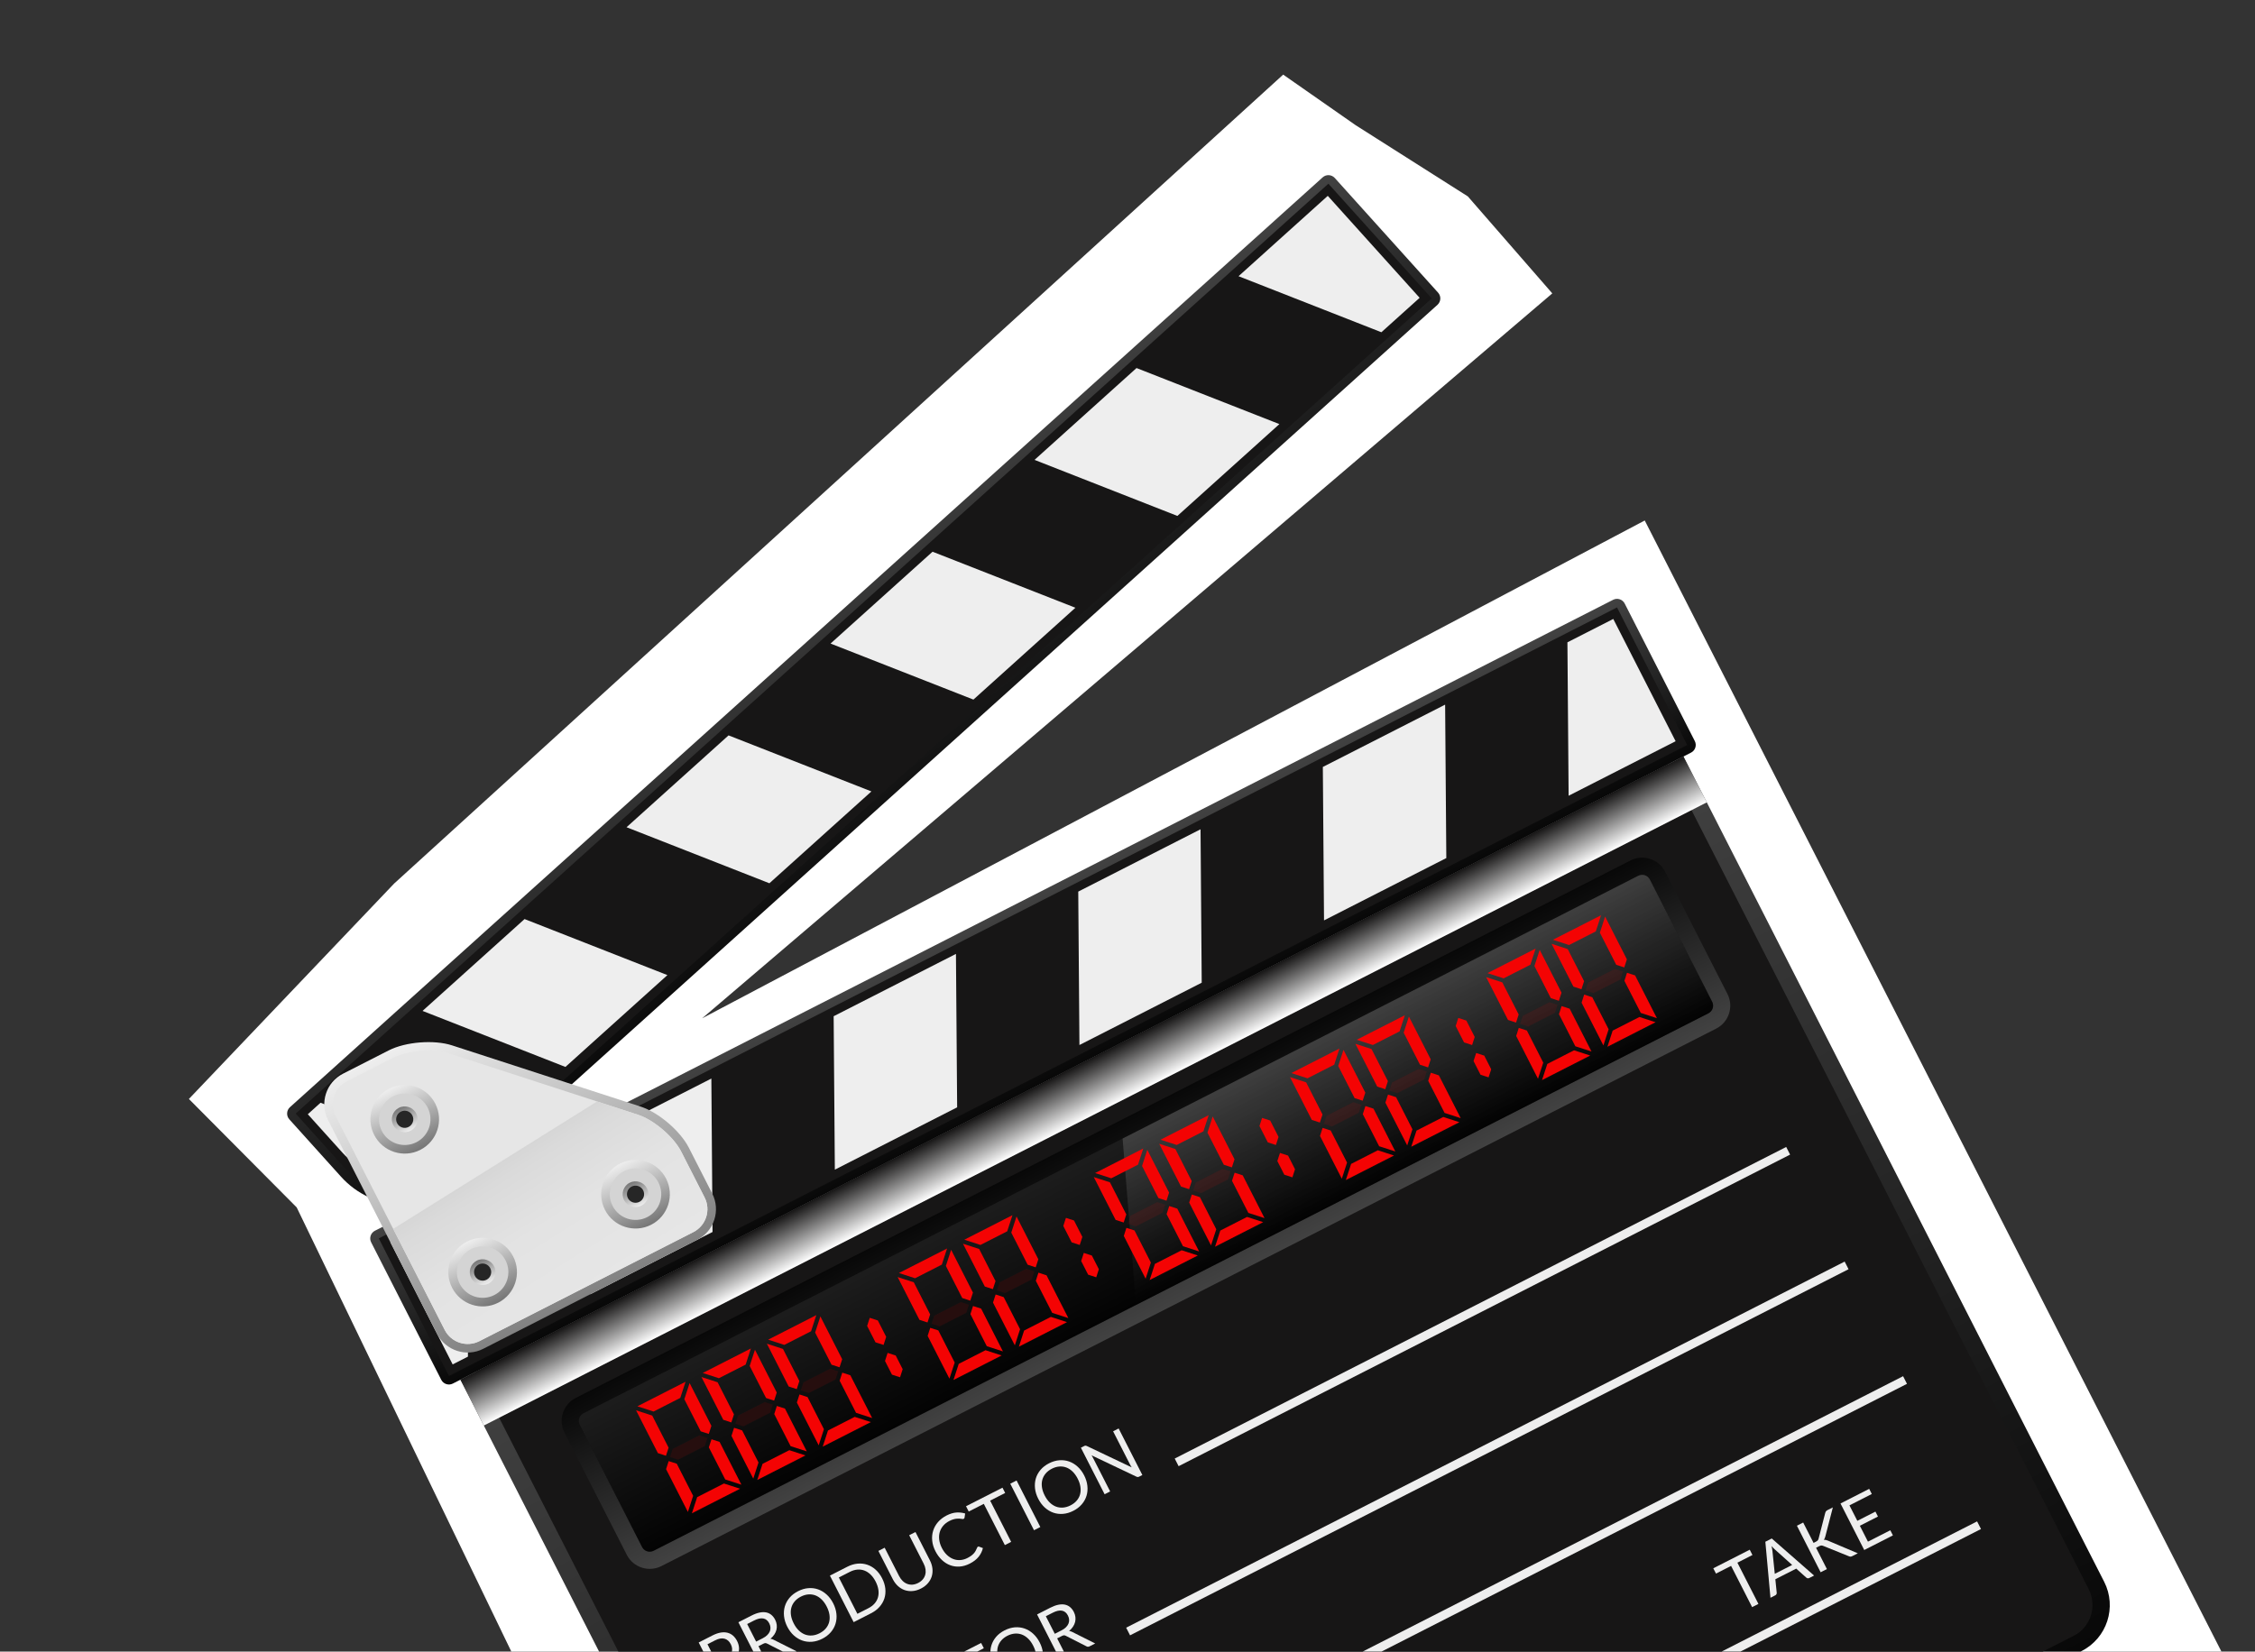 <svg width="187" height="137" viewBox="0 0 187 137" fill="none" xmlns="http://www.w3.org/2000/svg">
<rect x="0" y="0" width="187" height="137" fill="#333333" stroke="none"/>
<path d="M128.726 24.336L58.229 84.467L136.393 43.174L172.812 114.626L184.561 137.676L72.773 194.655L68.502 191.024L24.604 100.154L15.665 91.16L32.688 73.287L106.41 6.189L112.42 10.385L121.722 16.291L128.726 24.336Z" fill="white"/>
<g style="mix-blend-mode:luminosity">
<path d="M38.184 114.445L73.077 182.901C74.147 185 76.718 185.837 78.818 184.766L172.628 136.95C174.728 135.88 175.563 133.308 174.493 131.209L139.6 62.752L38.184 114.445Z" fill="url(#paint0_linear_470_18135)"/>
<path d="M78.174 183.497C76.777 184.209 75.047 183.631 74.322 182.207L39.453 113.798L138.333 63.398L173.202 131.807C173.927 133.231 173.382 134.968 171.982 135.682L78.174 183.497Z" fill="#171616"/>
<path d="M139.6 62.752L38.184 114.445L40.122 118.248L141.539 66.555L139.6 62.752Z" fill="url(#paint1_linear_470_18135)"/>
<path d="M109.684 14.711L24.043 91.843C23.753 92.105 23.73 92.558 23.992 92.848L28.278 97.606C30.908 100.526 35.406 100.76 38.325 98.132L119.205 25.284C119.496 25.023 119.521 24.57 119.259 24.279L110.689 14.764C110.426 14.473 109.974 14.448 109.684 14.711Z" fill="url(#paint2_linear_470_18135)"/>
<path d="M24.521 92.372L28.33 96.6C30.96 99.52 35.457 99.756 38.377 97.126L118.729 24.755L110.159 15.239L24.521 92.372Z" fill="#171616"/>
<path d="M51.957 68.619L63.804 73.267L72.263 65.649L60.417 61L51.957 68.619ZM35.04 83.855L46.888 88.502L55.346 80.885L43.5 76.236L35.04 83.855ZM25.525 92.425L28.382 95.596C31.012 98.515 35.51 98.751 38.428 96.121L26.582 91.472L25.525 92.425ZM102.708 22.911L114.553 27.56L117.725 24.703L110.108 16.246L102.708 22.911ZM68.874 53.383L80.722 58.031L89.18 50.413L77.333 45.765L68.874 53.383ZM85.79 38.147L97.637 42.796L106.095 35.179L94.248 30.529L85.79 38.147Z" fill="#EEEEEE"/>
<path d="M30.778 103.048C30.601 102.7 30.742 102.268 31.089 102.091L133.773 49.752C134.122 49.574 134.552 49.715 134.73 50.063L140.545 61.473C140.723 61.821 140.584 62.251 140.234 62.429L37.55 114.768C37.203 114.945 36.771 114.806 36.594 114.458L30.778 103.048Z" fill="url(#paint3_linear_470_18135)"/>
<path d="M134.096 50.386L31.412 102.725L37.228 114.135L139.912 61.796L134.096 50.386Z" fill="#171616"/>
<path d="M79.373 91.853L79.274 79.127L69.132 84.296L69.231 97.023L79.373 91.853ZM59.089 102.192L58.991 89.466L48.849 94.635L48.947 107.362L59.089 102.192ZM99.655 81.515L99.557 68.789L89.416 73.958L89.514 86.684L99.655 81.515ZM138.954 61.484L133.784 51.343L129.981 53.281L130.08 66.007L138.954 61.484ZM119.938 71.177L119.84 58.45L109.699 63.619L109.797 76.346L119.938 71.177ZM38.806 112.531L38.708 99.804L32.369 103.035L37.538 113.177L38.806 112.531Z" fill="#EEEEEE"/>
<path d="M53.127 91.791C54.617 92.276 56.416 93.813 57.126 95.207L59.064 99.009C59.776 100.405 59.218 102.126 57.822 102.837L40.073 111.884C38.678 112.595 36.957 112.037 36.245 110.64L27.199 92.892C26.489 91.499 27.046 89.776 28.442 89.065L32.245 87.126C33.64 86.415 35.998 86.23 37.486 86.713L53.127 91.791Z" fill="url(#paint4_linear_470_18135)"/>
<path d="M39.75 111.249C38.702 111.784 37.414 111.367 36.879 110.316L27.832 92.569C27.299 91.522 27.716 90.232 28.765 89.698L32.568 87.759C33.8 87.132 35.954 86.962 37.268 87.388L52.907 92.468C54.222 92.896 55.864 94.299 56.491 95.528L58.429 99.331C58.965 100.381 58.547 101.667 57.497 102.202L39.749 111.249L39.75 111.249Z" fill="#E6E6E6"/>
<path d="M49.513 91.367L32.607 101.934L36.88 110.317C37.415 111.367 38.702 111.784 39.751 111.25L57.5 102.203C58.548 101.668 58.967 100.382 58.432 99.331L56.493 95.529C55.867 94.299 54.224 92.896 52.91 92.469L49.513 91.367Z" fill="url(#paint5_linear_470_18135)"/>
<path d="M36.098 91.552C36.812 92.952 36.255 94.667 34.855 95.381C33.456 96.094 31.741 95.538 31.027 94.137C30.314 92.738 30.871 91.022 32.27 90.309C33.67 89.595 35.385 90.152 36.098 91.552Z" fill="url(#paint6_linear_470_18135)"/>
<path d="M34.532 94.746C33.484 95.28 32.195 94.862 31.661 93.813C31.127 92.765 31.544 91.477 32.593 90.942C33.642 90.407 34.93 90.826 35.465 91.874C35.999 92.923 35.581 94.211 34.532 94.746Z" fill="#D4D4D4"/>
<path d="M34.047 93.796C33.523 94.063 32.878 93.853 32.611 93.329C32.345 92.806 32.555 92.161 33.077 91.894C33.602 91.627 34.247 91.838 34.513 92.36C34.78 92.883 34.571 93.529 34.047 93.796Z" fill="url(#paint7_linear_470_18135)"/>
<path d="M33.884 93.478C33.535 93.657 33.107 93.518 32.928 93.167C32.75 92.818 32.889 92.39 33.239 92.212C33.59 92.032 34.017 92.172 34.195 92.522C34.374 92.872 34.235 93.299 33.884 93.478Z" fill="#262626"/>
<path d="M42.559 104.229C43.273 105.629 42.716 107.344 41.316 108.058C39.917 108.771 38.202 108.214 37.488 106.814C36.775 105.415 37.332 103.699 38.731 102.986C40.131 102.272 41.846 102.829 42.559 104.229Z" fill="url(#paint8_linear_470_18135)"/>
<path d="M40.993 107.423C39.945 107.957 38.656 107.539 38.122 106.49C37.587 105.442 38.005 104.154 39.054 103.619C40.103 103.084 41.391 103.502 41.925 104.551C42.46 105.6 42.042 106.888 40.993 107.423Z" fill="#D4D4D4"/>
<path d="M40.508 106.473C39.984 106.739 39.339 106.529 39.072 106.006C38.806 105.483 39.016 104.838 39.538 104.571C40.063 104.304 40.708 104.514 40.974 105.037C41.241 105.56 41.032 106.205 40.508 106.473Z" fill="url(#paint9_linear_470_18135)"/>
<path d="M40.345 106.155C39.996 106.333 39.568 106.194 39.389 105.844C39.211 105.494 39.35 105.066 39.7 104.888C40.051 104.709 40.478 104.849 40.656 105.198C40.835 105.549 40.696 105.976 40.345 106.155Z" fill="#262626"/>
<path d="M55.237 97.767C55.95 99.167 55.394 100.882 53.993 101.596C52.594 102.309 50.879 101.752 50.165 100.352C49.452 98.953 50.009 97.237 51.408 96.524C52.809 95.81 54.523 96.367 55.237 97.767Z" fill="url(#paint10_linear_470_18135)"/>
<path d="M53.67 100.961C52.623 101.495 51.334 101.077 50.799 100.028C50.265 98.98 50.683 97.692 51.732 97.157C52.781 96.622 54.069 97.04 54.603 98.089C55.138 99.138 54.72 100.426 53.67 100.961Z" fill="#D4D4D4"/>
<path d="M53.185 100.01C52.662 100.277 52.017 100.067 51.75 99.544C51.483 99.02 51.694 98.375 52.216 98.109C52.741 97.841 53.385 98.052 53.652 98.574C53.918 99.098 53.71 99.743 53.185 100.01Z" fill="url(#paint11_linear_470_18135)"/>
<path d="M53.025 99.693C52.675 99.871 52.247 99.733 52.069 99.382C51.891 99.032 52.03 98.605 52.379 98.426C52.73 98.247 53.157 98.387 53.336 98.736C53.514 99.087 53.376 99.514 53.025 99.693Z" fill="#262626"/>
<path d="M54.85 129.906C53.802 130.44 52.513 130.023 51.978 128.974L46.809 118.832C46.275 117.784 46.693 116.496 47.742 115.961L135.213 71.376C136.262 70.841 137.55 71.259 138.085 72.308L143.254 82.45C143.788 83.498 143.371 84.786 142.321 85.321L54.85 129.906Z" fill="url(#paint12_linear_470_18135)"/>
<path d="M141.985 83.097C142.163 83.445 142.025 83.875 141.674 84.053L54.203 128.638C53.856 128.815 53.424 128.677 53.246 128.328L48.077 118.186C47.9 117.838 48.041 117.406 48.388 117.229L135.859 72.644C136.209 72.466 136.639 72.607 136.816 72.955L141.985 83.097Z" fill="#030303"/>
<path opacity="0.1" d="M141.985 83.097C142.163 83.445 142.025 83.875 141.674 84.053L54.203 128.638C53.856 128.815 53.424 128.677 53.246 128.328L48.077 118.186C47.9 117.838 48.041 117.406 48.388 117.229L135.859 72.644C136.209 72.466 136.639 72.607 136.816 72.955L141.985 83.097Z" fill="url(#paint13_linear_470_18135)"/>
<path opacity="0.15" d="M135.859 72.644L93.094 94.442L94.21 108.247L141.675 84.054C142.025 83.875 142.163 83.446 141.985 83.097L136.816 72.956C136.638 72.607 136.209 72.465 135.859 72.644Z" fill="url(#paint14_linear_470_18135)"/>
<path d="M134.696 80.248L134.028 80.029L132.671 77.367L133.105 76.029L134.913 79.578L134.696 80.248Z" fill="#F40303"/>
<path d="M134.922 80.692L134.707 81.361L136.064 84.023L137.402 84.458L135.593 80.91L134.922 80.692Z" fill="#F40303"/>
<path d="M131.145 82.058L131.363 81.388L130.006 78.726L128.668 78.29L130.477 81.839L131.145 82.058Z" fill="#F40303"/>
<path d="M131.371 82.501L132.042 82.719L133.399 85.381L132.965 86.719L131.156 83.171L131.371 82.501Z" fill="#F40303"/>
<path d="M132.334 77.259L132.769 75.921L128.777 77.955L130.115 78.39L132.334 77.259Z" fill="#F40303"/>
<path d="M135.953 84.359L137.291 84.793L133.297 86.829L133.734 85.49L135.953 84.359Z" fill="#F40303"/>
<path opacity="0.1" d="M133.919 80.366L134.587 80.584L134.37 81.252L132.151 82.383L131.482 82.166L131.7 81.497L133.919 80.366Z" fill="#F40303"/>
<path d="M129.271 83.013L128.602 82.794L127.245 80.132L127.681 78.793L129.49 82.342L129.271 83.013Z" fill="#F40303"/>
<path d="M129.498 83.456L129.281 84.126L130.638 86.788L131.978 87.222L130.169 83.673L129.498 83.456Z" fill="#F40303"/>
<path d="M125.721 84.822L125.94 84.151L124.583 81.489L123.244 81.054L125.053 84.603L125.721 84.822Z" fill="#F40303"/>
<path d="M125.948 85.266L126.62 85.483L127.977 88.145L127.541 89.484L125.732 85.935L125.948 85.266Z" fill="#F40303"/>
<path d="M126.911 80.023L127.345 78.685L123.352 80.72L124.692 81.154L126.911 80.023Z" fill="#F40303"/>
<path d="M130.531 87.123L131.869 87.557L127.875 89.593L128.313 88.254L130.531 87.123Z" fill="#F40303"/>
<path opacity="0.1" d="M128.494 83.13L129.162 83.348L128.945 84.016L126.727 85.147L126.056 84.931L126.276 84.261L128.494 83.13Z" fill="#F40303"/>
<path d="M121.601 84.656L122.294 86.016L122.077 86.686L121.408 86.468L120.715 85.108L120.931 84.438L121.601 84.656Z" fill="#F40303"/>
<path d="M123.084 87.564L123.661 88.697L123.444 89.368L122.775 89.149L122.197 88.016L122.413 87.346L123.084 87.564Z" fill="#F40303"/>
<path d="M118.427 88.541L117.758 88.322L116.401 85.66L116.835 84.322L118.644 87.871L118.427 88.541Z" fill="#F40303"/>
<path d="M118.653 88.984L118.437 89.654L119.794 92.316L121.132 92.751L119.323 89.203L118.653 88.984Z" fill="#F40303"/>
<path d="M114.877 90.35L115.094 89.68L113.737 87.018L112.398 86.584L114.207 90.132L114.877 90.35Z" fill="#F40303"/>
<path d="M115.103 90.794L115.773 91.012L117.13 93.674L116.695 95.013L114.887 91.464L115.103 90.794Z" fill="#F40303"/>
<path d="M116.065 85.552L116.499 84.214L112.506 86.249L113.846 86.683L116.065 85.552Z" fill="#F40303"/>
<path d="M119.685 92.653L121.023 93.087L117.03 95.122L117.466 93.784L119.685 92.653Z" fill="#F40303"/>
<path opacity="0.1" d="M117.648 88.659L118.317 88.876L118.1 89.544L115.881 90.675L115.212 90.459L115.43 89.79L117.648 88.659Z" fill="#F40303"/>
<path d="M113.003 91.304L112.332 91.087L110.975 88.425L111.412 87.085L113.221 90.634L113.003 91.304Z" fill="#F40303"/>
<path d="M113.23 91.747L113.012 92.418L114.368 95.08L115.709 95.514L113.9 91.965L113.23 91.747Z" fill="#F40303"/>
<path d="M109.454 93.114L109.671 92.444L108.314 89.781L106.975 89.347L108.783 92.896L109.454 93.114Z" fill="#F40303"/>
<path d="M109.68 93.557L110.35 93.775L111.707 96.437L111.272 97.776L109.463 94.227L109.68 93.557Z" fill="#F40303"/>
<path d="M110.642 88.315L111.077 86.977L107.084 89.012L108.424 89.446L110.642 88.315Z" fill="#F40303"/>
<path d="M114.261 95.416L115.599 95.85L111.606 97.885L112.043 96.546L114.261 95.416Z" fill="#F40303"/>
<path opacity="0.1" d="M112.225 91.422L112.894 91.64L112.676 92.308L110.458 93.439L109.788 93.223L110.007 92.553L112.225 91.422Z" fill="#F40303"/>
<path d="M105.332 92.948L106.025 94.307L105.808 94.978L105.136 94.76L104.443 93.401L104.662 92.73L105.332 92.948Z" fill="#F40303"/>
<path d="M106.815 95.855L107.392 96.989L107.175 97.66L106.503 97.442L105.926 96.308L106.144 95.638L106.815 95.855Z" fill="#F40303"/>
<path d="M102.157 96.833L101.487 96.615L100.13 93.953L100.566 92.614L102.375 96.162L102.157 96.833Z" fill="#F40303"/>
<path d="M102.384 97.277L102.166 97.947L103.523 100.609L104.863 101.043L103.054 97.494L102.384 97.277Z" fill="#F40303"/>
<path d="M98.608 98.642L98.825 97.972L97.468 95.31L96.129 94.876L97.938 98.424L98.608 98.642Z" fill="#F40303"/>
<path d="M98.835 99.086L99.504 99.304L100.861 101.966L100.426 103.305L98.617 99.756L98.835 99.086Z" fill="#F40303"/>
<path d="M99.795 93.845L100.231 92.505L96.238 94.54L97.578 94.975L99.795 93.845Z" fill="#F40303"/>
<path d="M103.413 100.945L104.753 101.378L100.76 103.414L101.196 102.076L103.413 100.945Z" fill="#F40303"/>
<path opacity="0.1" d="M101.379 96.952L102.048 97.169L101.83 97.838L99.613 98.968L98.945 98.751L99.161 98.082L101.379 96.952Z" fill="#F40303"/>
<path d="M96.733 99.597L96.063 99.379L94.706 96.717L95.141 95.378L96.95 98.927L96.733 99.597Z" fill="#F40303"/>
<path d="M96.96 100.04L96.742 100.711L98.099 103.373L99.438 103.807L97.629 100.258L96.96 100.04Z" fill="#F40303"/>
<path d="M93.184 101.407L93.401 100.737L92.044 98.074L90.705 97.64L92.514 101.189L93.184 101.407Z" fill="#F40303"/>
<path d="M93.41 101.85L94.081 102.068L95.438 104.73L95.002 106.069L93.193 102.52L93.41 101.85Z" fill="#F40303"/>
<path d="M94.373 96.608L94.807 95.269L90.814 97.305L92.154 97.739L94.373 96.608Z" fill="#F40303"/>
<path d="M97.991 103.709L99.329 104.143L95.336 106.178L95.773 104.839L97.991 103.709Z" fill="#F40303"/>
<path opacity="0.1" d="M95.957 99.715L96.625 99.933L96.408 100.601L94.19 101.731L93.519 101.516L93.739 100.846L95.957 99.715Z" fill="#F40303"/>
<path d="M89.064 101.24L89.757 102.6L89.54 103.27L88.869 103.053L88.176 101.693L88.394 101.022L89.064 101.24Z" fill="#F40303"/>
<path d="M90.546 104.148L91.124 105.281L90.907 105.952L90.236 105.734L89.658 104.601L89.876 103.93L90.546 104.148Z" fill="#F40303"/>
<path d="M85.888 105.125L85.219 104.907L83.862 102.245L84.297 100.906L86.106 104.455L85.888 105.125Z" fill="#F40303"/>
<path d="M86.114 105.569L85.898 106.239L87.255 108.901L88.594 109.335L86.785 105.787L86.114 105.569Z" fill="#F40303"/>
<path d="M82.338 106.935L82.555 106.265L81.198 103.603L79.859 103.168L81.668 106.717L82.338 106.935Z" fill="#F40303"/>
<path d="M82.564 107.379L83.234 107.597L84.591 110.259L84.156 111.597L82.347 108.049L82.564 107.379Z" fill="#F40303"/>
<path d="M83.525 102.137L83.961 100.798L79.969 102.833L81.306 103.268L83.525 102.137Z" fill="#F40303"/>
<path d="M87.144 109.237L88.484 109.67L84.491 111.706L84.927 110.368L87.144 109.237Z" fill="#F40303"/>
<path opacity="0.1" d="M85.109 105.244L85.778 105.461L85.56 106.13L83.342 107.26L82.673 107.044L82.891 106.375L85.109 105.244Z" fill="#F40303"/>
<path d="M80.465 107.889L79.795 107.671L78.438 105.009L78.874 103.67L80.683 107.219L80.465 107.889Z" fill="#F40303"/>
<path d="M80.691 108.334L80.474 109.004L81.831 111.666L83.171 112.1L81.363 108.551L80.691 108.334Z" fill="#F40303"/>
<path d="M76.915 109.699L77.134 109.028L75.777 106.366L74.438 105.932L76.246 109.48L76.915 109.699Z" fill="#F40303"/>
<path d="M77.142 110.143L77.813 110.36L79.17 113.022L78.734 114.361L76.926 110.812L77.142 110.143Z" fill="#F40303"/>
<path d="M78.103 104.9L78.538 103.562L74.545 105.597L75.884 106.031L78.103 104.9Z" fill="#F40303"/>
<path d="M81.723 112.001L83.062 112.435L79.069 114.47L79.505 113.132L81.723 112.001Z" fill="#F40303"/>
<path opacity="0.1" d="M79.686 108.007L80.355 108.225L80.138 108.893L77.919 110.024L77.249 109.808L77.468 109.138L79.686 108.007Z" fill="#F40303"/>
<path d="M72.796 109.532L73.489 110.892L73.272 111.562L72.601 111.345L71.908 109.985L72.126 109.314L72.796 109.532Z" fill="#F40303"/>
<path d="M74.279 112.44L74.856 113.573L74.639 114.244L73.968 114.026L73.39 112.892L73.608 112.222L74.279 112.44Z" fill="#F40303"/>
<path d="M69.622 113.417L68.953 113.199L67.596 110.537L68.031 109.198L69.84 112.747L69.622 113.417Z" fill="#F40303"/>
<path d="M69.847 113.861L69.631 114.531L70.988 117.193L72.326 117.627L70.517 114.079L69.847 113.861Z" fill="#F40303"/>
<path d="M66.072 115.227L66.288 114.557L64.931 111.895L63.594 111.46L65.403 115.009L66.072 115.227Z" fill="#F40303"/>
<path d="M66.298 115.67L66.968 115.889L68.325 118.551L67.891 119.889L66.082 116.34L66.298 115.67Z" fill="#F40303"/>
<path d="M67.259 110.428L67.694 109.09L63.701 111.125L65.04 111.559L67.259 110.428Z" fill="#F40303"/>
<path d="M70.88 117.529L72.218 117.963L68.225 119.998L68.661 118.66L70.88 117.529Z" fill="#F40303"/>
<path opacity="0.1" d="M68.844 113.536L69.512 113.753L69.295 114.421L67.076 115.552L66.408 115.336L66.625 114.667L68.844 113.536Z" fill="#F40303"/>
<path d="M64.197 116.182L63.526 115.965L62.169 113.303L62.606 111.963L64.415 115.511L64.197 116.182Z" fill="#F40303"/>
<path d="M64.423 116.625L64.205 117.296L65.562 119.958L66.903 120.391L65.095 116.842L64.423 116.625Z" fill="#F40303"/>
<path d="M60.648 117.991L60.865 117.321L59.508 114.659L58.17 114.224L59.979 117.772L60.648 117.991Z" fill="#F40303"/>
<path d="M60.874 118.435L61.544 118.653L62.901 121.315L62.467 122.653L60.658 119.104L60.874 118.435Z" fill="#F40303"/>
<path d="M61.836 113.192L62.27 111.854L58.277 113.889L59.617 114.323L61.836 113.192Z" fill="#F40303"/>
<path d="M65.455 120.293L66.794 120.727L62.799 122.763L63.237 121.424L65.455 120.293Z" fill="#F40303"/>
<path opacity="0.1" d="M63.419 116.299L64.087 116.518L63.87 117.185L61.651 118.316L60.982 118.1L61.2 117.43L63.419 116.299Z" fill="#F40303"/>
<path d="M58.777 118.945L58.106 118.727L56.749 116.065L57.187 114.725L58.995 118.274L58.777 118.945Z" fill="#F40303"/>
<path d="M59.002 119.388L58.783 120.059L60.14 122.721L61.482 123.154L59.673 119.605L59.002 119.388Z" fill="#F40303"/>
<path d="M55.226 120.755L55.444 120.084L54.087 117.422L52.748 116.987L54.557 120.536L55.226 120.755Z" fill="#F40303"/>
<path d="M55.452 121.198L56.123 121.416L57.48 124.078L57.045 125.416L55.236 121.867L55.452 121.198Z" fill="#F40303"/>
<path d="M56.414 115.956L56.851 114.617L52.855 116.653L54.196 117.087L56.414 115.956Z" fill="#F40303"/>
<path d="M60.033 123.057L61.373 123.49L57.377 125.526L57.814 124.188L60.033 123.057Z" fill="#F40303"/>
<path opacity="0.1" d="M57.997 119.063L58.667 119.28L58.449 119.949L56.23 121.08L55.562 120.863L55.779 120.194L57.997 119.063Z" fill="#F40303"/>
<path d="M148.124 95.14L97.416 120.986L97.739 121.62L148.447 95.774L148.124 95.14Z" fill="#EEEEEE"/>
<path d="M152.971 104.648L93.389 135.017L93.712 135.651L153.294 105.281L152.971 104.648Z" fill="#EEEEEE"/>
<path d="M157.817 114.155L94.432 146.463L94.755 147.097L158.14 114.789L157.817 114.155Z" fill="#EEEEEE"/>
<path d="M163.954 126.199L75.215 171.43L75.538 172.064L164.277 126.832L163.954 126.199Z" fill="#EEEEEE"/>
<path d="M59.69 138.395L60.426 139.839L59.907 140.104L57.94 136.244L59.078 135.663C59.322 135.539 59.55 135.459 59.758 135.423C59.967 135.387 60.158 135.392 60.33 135.436C60.501 135.48 60.655 135.56 60.788 135.677C60.921 135.794 61.034 135.944 61.127 136.126C61.218 136.305 61.27 136.486 61.284 136.667C61.297 136.849 61.27 137.024 61.205 137.194C61.138 137.363 61.031 137.523 60.881 137.675C60.732 137.826 60.542 137.962 60.31 138.08L59.691 138.396L59.69 138.395ZM59.479 137.98L60.099 137.664C60.248 137.588 60.369 137.501 60.464 137.404C60.557 137.306 60.625 137.202 60.666 137.091C60.707 136.981 60.722 136.867 60.712 136.748C60.702 136.628 60.665 136.509 60.605 136.391C60.48 136.145 60.306 135.992 60.084 135.931C59.861 135.869 59.596 135.917 59.289 136.074L58.669 136.39L59.48 137.98L59.479 137.98Z" fill="#EEEEEE"/>
<path d="M62.898 136.55L63.719 138.161L63.2 138.426L61.232 134.566L62.323 134.01C62.567 133.886 62.791 133.803 62.994 133.762C63.196 133.721 63.38 133.717 63.543 133.751C63.707 133.786 63.85 133.855 63.973 133.959C64.096 134.063 64.199 134.196 64.282 134.359C64.352 134.495 64.395 134.634 64.412 134.775C64.429 134.915 64.421 135.053 64.388 135.189C64.355 135.325 64.296 135.456 64.212 135.583C64.129 135.71 64.02 135.828 63.888 135.938C63.972 135.943 64.057 135.968 64.145 136.014L66.052 136.973L65.589 137.209C65.494 137.258 65.405 137.256 65.323 137.206L63.618 136.338C63.565 136.31 63.517 136.296 63.471 136.296C63.426 136.296 63.367 136.313 63.294 136.35L62.899 136.552L62.898 136.55ZM62.705 136.17L63.252 135.892C63.404 135.814 63.53 135.727 63.626 135.631C63.722 135.535 63.794 135.434 63.838 135.327C63.882 135.219 63.899 135.11 63.891 134.997C63.883 134.882 63.85 134.769 63.792 134.657C63.675 134.426 63.511 134.292 63.3 134.253C63.088 134.213 62.832 134.269 62.532 134.422L61.961 134.713L62.704 136.171L62.705 136.17Z" fill="#EEEEEE"/>
<path d="M69.093 132.991C69.241 133.281 69.33 133.57 69.361 133.858C69.392 134.146 69.369 134.42 69.29 134.68C69.213 134.939 69.081 135.176 68.896 135.392C68.71 135.607 68.475 135.788 68.192 135.933C67.908 136.077 67.625 136.161 67.342 136.184C67.06 136.207 66.791 136.173 66.535 136.084C66.279 135.995 66.044 135.853 65.829 135.658C65.614 135.463 65.433 135.222 65.285 134.932C65.138 134.643 65.049 134.354 65.017 134.066C64.986 133.778 65.009 133.504 65.086 133.243C65.165 132.982 65.295 132.745 65.479 132.529C65.663 132.313 65.898 132.133 66.182 131.989C66.465 131.844 66.749 131.76 67.033 131.737C67.317 131.715 67.587 131.749 67.842 131.838C68.1 131.929 68.334 132.071 68.549 132.266C68.765 132.46 68.946 132.703 69.093 132.991ZM68.557 133.265C68.436 133.027 68.295 132.832 68.135 132.676C67.974 132.52 67.802 132.408 67.617 132.338C67.432 132.268 67.236 132.241 67.032 132.257C66.827 132.273 66.621 132.334 66.413 132.44C66.206 132.546 66.036 132.676 65.904 132.832C65.77 132.988 65.678 133.162 65.624 133.353C65.571 133.545 65.561 133.75 65.591 133.972C65.623 134.194 65.699 134.422 65.82 134.66C65.941 134.897 66.081 135.093 66.242 135.247C66.403 135.402 66.575 135.514 66.76 135.584C66.947 135.653 67.142 135.679 67.346 135.662C67.551 135.646 67.756 135.585 67.962 135.48C68.17 135.374 68.341 135.243 68.474 135.087C68.608 134.932 68.701 134.759 68.754 134.568C68.805 134.377 68.816 134.172 68.785 133.951C68.754 133.731 68.678 133.502 68.557 133.265Z" fill="#EEEEEE"/>
<path d="M73.152 130.922C73.3 131.212 73.388 131.498 73.417 131.781C73.447 132.065 73.42 132.334 73.34 132.588C73.258 132.843 73.124 133.075 72.938 133.286C72.752 133.498 72.517 133.676 72.233 133.821L70.79 134.557L68.822 130.697L70.266 129.961C70.549 129.816 70.832 129.731 71.113 129.704C71.393 129.678 71.66 129.707 71.914 129.792C72.167 129.876 72.401 130.013 72.613 130.204C72.825 130.393 73.005 130.633 73.152 130.922ZM72.616 131.195C72.495 130.958 72.354 130.764 72.195 130.61C72.035 130.456 71.863 130.344 71.679 130.276C71.495 130.207 71.3 130.181 71.097 130.199C70.893 130.216 70.687 130.279 70.481 130.383L69.563 130.851L71.1 133.866L72.018 133.398C72.224 133.292 72.395 133.162 72.529 133.008C72.663 132.854 72.756 132.683 72.809 132.494C72.862 132.305 72.873 132.101 72.843 131.881C72.812 131.662 72.737 131.433 72.616 131.195Z" fill="#EEEEEE"/>
<path d="M76.137 131.309C76.296 131.227 76.426 131.127 76.523 131.01C76.623 130.893 76.691 130.762 76.728 130.621C76.766 130.48 76.773 130.33 76.751 130.172C76.728 130.013 76.675 129.854 76.592 129.692L75.396 127.346L75.917 127.081L77.112 129.427C77.226 129.65 77.296 129.875 77.322 130.102C77.348 130.328 77.331 130.544 77.269 130.751C77.208 130.957 77.102 131.148 76.952 131.325C76.802 131.501 76.609 131.649 76.372 131.77C76.134 131.891 75.9 131.96 75.67 131.978C75.439 131.996 75.222 131.969 75.018 131.898C74.814 131.826 74.628 131.714 74.461 131.56C74.293 131.405 74.151 131.217 74.038 130.994L72.842 128.648L73.362 128.383L74.557 130.727C74.639 130.888 74.738 131.025 74.852 131.136C74.966 131.248 75.092 131.329 75.229 131.381C75.365 131.434 75.511 131.456 75.666 131.446C75.82 131.436 75.976 131.39 76.137 131.309Z" fill="#EEEEEE"/>
<path d="M81.094 128.3C81.123 128.285 81.155 128.284 81.191 128.295L81.51 128.414C81.445 128.678 81.326 128.918 81.153 129.136C80.98 129.353 80.734 129.542 80.415 129.705C80.137 129.846 79.861 129.926 79.585 129.946C79.31 129.965 79.049 129.929 78.801 129.837C78.552 129.746 78.322 129.601 78.111 129.403C77.9 129.205 77.719 128.961 77.571 128.67C77.423 128.379 77.333 128.088 77.305 127.798C77.276 127.508 77.302 127.231 77.384 126.97C77.466 126.708 77.601 126.47 77.79 126.252C77.98 126.035 78.217 125.853 78.504 125.706C78.788 125.562 79.055 125.481 79.306 125.463C79.556 125.447 79.8 125.474 80.037 125.543L79.989 125.87C79.985 125.894 79.979 125.916 79.969 125.937C79.959 125.956 79.938 125.974 79.907 125.99C79.884 126.001 79.854 126.006 79.82 126.002C79.785 125.998 79.744 125.992 79.695 125.986C79.646 125.979 79.59 125.974 79.527 125.97C79.464 125.967 79.393 125.969 79.313 125.978C79.235 125.987 79.147 126.004 79.049 126.033C78.953 126.061 78.847 126.104 78.732 126.163C78.525 126.268 78.354 126.4 78.219 126.558C78.083 126.717 77.988 126.893 77.93 127.087C77.874 127.281 77.858 127.491 77.885 127.715C77.912 127.938 77.985 128.167 78.104 128.4C78.227 128.641 78.371 128.838 78.536 128.991C78.701 129.145 78.877 129.256 79.063 129.325C79.248 129.395 79.441 129.421 79.639 129.406C79.838 129.391 80.03 129.337 80.219 129.241C80.334 129.182 80.433 129.122 80.518 129.063C80.603 129.002 80.677 128.938 80.741 128.87C80.805 128.801 80.858 128.728 80.903 128.649C80.948 128.571 80.989 128.483 81.027 128.387C81.042 128.343 81.065 128.315 81.094 128.3Z" fill="#EEEEEE"/>
<path d="M83.132 123.403L83.356 123.841L82.109 124.477L83.852 127.898L83.329 128.165L81.585 124.744L80.333 125.382L80.109 124.943L83.132 123.403Z" fill="#EEEEEE"/>
<path d="M86.27 126.666L85.747 126.933L83.779 123.073L84.302 122.807L86.27 126.666Z" fill="#EEEEEE"/>
<path d="M89.906 122.383C90.053 122.673 90.142 122.961 90.173 123.249C90.205 123.538 90.182 123.811 90.103 124.071C90.025 124.33 89.894 124.568 89.708 124.783C89.523 124.999 89.288 125.18 89.004 125.324C88.721 125.469 88.437 125.552 88.155 125.575C87.872 125.598 87.603 125.565 87.347 125.476C87.091 125.386 86.857 125.245 86.641 125.05C86.427 124.855 86.246 124.614 86.098 124.324C85.951 124.035 85.861 123.746 85.83 123.458C85.799 123.17 85.822 122.896 85.899 122.635C85.977 122.374 86.108 122.137 86.292 121.92C86.476 121.705 86.711 121.525 86.994 121.38C87.278 121.236 87.562 121.152 87.845 121.129C88.129 121.107 88.399 121.141 88.655 121.23C88.912 121.32 89.147 121.462 89.362 121.658C89.578 121.851 89.758 122.094 89.906 122.383ZM89.369 122.656C89.248 122.419 89.108 122.223 88.947 122.067C88.787 121.912 88.614 121.799 88.429 121.729C88.245 121.66 88.049 121.633 87.845 121.648C87.64 121.664 87.434 121.725 87.226 121.831C87.019 121.937 86.849 122.067 86.716 122.224C86.583 122.38 86.491 122.554 86.437 122.745C86.385 122.936 86.374 123.142 86.405 123.363C86.436 123.585 86.512 123.814 86.633 124.051C86.754 124.288 86.895 124.484 87.055 124.638C87.216 124.793 87.388 124.905 87.574 124.975C87.76 125.044 87.955 125.07 88.159 125.053C88.363 125.037 88.569 124.976 88.775 124.871C88.983 124.765 89.155 124.634 89.287 124.478C89.421 124.323 89.514 124.15 89.566 123.96C89.618 123.769 89.629 123.564 89.597 123.343C89.566 123.122 89.49 122.894 89.369 122.656Z" fill="#EEEEEE"/>
<path d="M90.016 119.916C90.045 119.917 90.083 119.927 90.13 119.948L93.848 121.718C93.819 121.674 93.792 121.63 93.768 121.587C93.744 121.544 93.721 121.502 93.7 121.461L92.306 118.726L92.765 118.492L94.732 122.352L94.468 122.487C94.427 122.508 94.388 122.518 94.353 122.518C94.319 122.519 94.278 122.508 94.234 122.487L90.52 120.719C90.547 120.762 90.571 120.805 90.596 120.847C90.619 120.89 90.64 120.928 90.658 120.964L92.06 123.714L91.602 123.948L89.635 120.088L89.904 119.95C89.951 119.927 89.988 119.915 90.016 119.916Z" fill="#EEEEEE"/>
<path d="M81.362 136.283L81.586 136.721L80.339 137.357L82.083 140.778L81.56 141.045L79.816 137.624L78.563 138.262L78.34 137.823L81.362 136.283Z" fill="#EEEEEE"/>
<path d="M86.218 136.241C86.366 136.531 86.455 136.819 86.486 137.107C86.517 137.396 86.494 137.669 86.415 137.929C86.338 138.188 86.205 138.426 86.021 138.641C85.836 138.856 85.6 139.038 85.317 139.182C85.033 139.327 84.75 139.41 84.467 139.433C84.185 139.456 83.916 139.423 83.66 139.334C83.404 139.244 83.169 139.103 82.954 138.908C82.739 138.713 82.558 138.471 82.41 138.182C82.263 137.893 82.174 137.604 82.142 137.316C82.111 137.027 82.134 136.753 82.211 136.493C82.29 136.232 82.421 135.995 82.604 135.778C82.788 135.562 83.023 135.383 83.307 135.238C83.59 135.094 83.874 135.01 84.158 134.986C84.442 134.965 84.712 134.998 84.967 135.088C85.225 135.178 85.459 135.32 85.674 135.515C85.889 135.71 86.071 135.952 86.218 136.241ZM85.682 136.514C85.561 136.277 85.42 136.081 85.26 135.925C85.099 135.77 84.927 135.657 84.742 135.587C84.557 135.518 84.361 135.491 84.157 135.506C83.953 135.522 83.747 135.583 83.538 135.689C83.332 135.794 83.162 135.925 83.03 136.081C82.896 136.237 82.804 136.411 82.749 136.603C82.697 136.794 82.687 136.999 82.717 137.221C82.749 137.443 82.825 137.671 82.946 137.909C83.067 138.146 83.207 138.342 83.367 138.496C83.528 138.651 83.701 138.763 83.886 138.833C84.072 138.902 84.268 138.928 84.472 138.911C84.677 138.895 84.882 138.834 85.088 138.729C85.297 138.622 85.467 138.492 85.6 138.336C85.734 138.181 85.826 138.008 85.879 137.817C85.93 137.627 85.941 137.422 85.91 137.201C85.879 136.98 85.803 136.752 85.682 136.514Z" fill="#EEEEEE"/>
<path d="M87.666 135.903L88.487 137.514L87.968 137.779L86 133.919L87.091 133.363C87.335 133.239 87.558 133.156 87.761 133.115C87.965 133.073 88.148 133.07 88.31 133.104C88.474 133.139 88.618 133.208 88.74 133.312C88.863 133.416 88.967 133.549 89.05 133.712C89.12 133.849 89.163 133.987 89.18 134.128C89.197 134.268 89.189 134.406 89.156 134.542C89.121 134.678 89.063 134.809 88.979 134.936C88.896 135.063 88.788 135.181 88.656 135.291C88.739 135.296 88.825 135.321 88.912 135.367L90.82 136.326L90.356 136.563C90.26 136.611 90.172 136.61 90.09 136.56L88.385 135.691C88.332 135.663 88.283 135.649 88.238 135.649C88.192 135.649 88.133 135.666 88.061 135.703L87.666 135.905L87.666 135.903ZM87.472 135.523L88.019 135.245C88.172 135.167 88.297 135.08 88.394 134.984C88.49 134.889 88.561 134.787 88.605 134.68C88.649 134.572 88.667 134.463 88.659 134.35C88.651 134.236 88.617 134.122 88.56 134.01C88.442 133.779 88.278 133.645 88.067 133.606C87.856 133.566 87.6 133.622 87.3 133.775L86.728 134.066L87.471 135.524L87.472 135.523Z" fill="#EEEEEE"/>
<path d="M145.101 128.549L145.324 128.988L144.077 129.624L145.821 133.045L145.298 133.311L143.554 129.89L142.302 130.529L142.078 130.09L145.101 128.549Z" fill="#EEEEEE"/>
<path d="M150.437 130.692L150.033 130.898C149.986 130.922 149.943 130.928 149.901 130.92C149.861 130.912 149.825 130.893 149.792 130.865L148.955 130.117L147.224 131L147.337 132.116C147.341 132.155 147.334 132.194 147.316 132.235C147.299 132.275 147.267 132.307 147.222 132.33L146.819 132.536L146.395 127.889L146.926 127.618L150.437 130.692ZM147.177 130.548L148.618 129.814L147.211 128.552C147.122 128.475 147.022 128.374 146.91 128.247C146.929 128.33 146.943 128.408 146.957 128.48C146.97 128.551 146.978 128.615 146.984 128.671L147.177 130.548Z" fill="#EEEEEE"/>
<path d="M150.395 127.983L150.592 127.882C150.66 127.847 150.709 127.811 150.742 127.774C150.774 127.736 150.796 127.687 150.811 127.628L151.355 125.519C151.372 125.453 151.394 125.402 151.421 125.365C151.448 125.328 151.49 125.294 151.548 125.264L151.993 125.038L151.369 127.449C151.352 127.51 151.335 127.563 151.315 127.609C151.297 127.655 151.274 127.696 151.245 127.734C151.304 127.725 151.359 127.726 151.414 127.74C151.469 127.753 151.528 127.773 151.594 127.8L154.062 128.847L153.609 129.077C153.575 129.095 153.545 129.106 153.519 129.113C153.493 129.119 153.469 129.123 153.448 129.123C153.425 129.123 153.404 129.119 153.382 129.112C153.361 129.105 153.339 129.096 153.316 129.088L151.202 128.235C151.171 128.224 151.143 128.215 151.118 128.208C151.094 128.201 151.067 128.199 151.039 128.199C151.011 128.2 150.981 128.206 150.949 128.217C150.917 128.227 150.88 128.243 150.836 128.266L150.599 128.387L151.499 130.154L150.98 130.419L149.013 126.559L149.532 126.294L150.393 127.983L150.395 127.983Z" fill="#EEEEEE"/>
<path d="M155.006 123.5L155.223 123.926L153.369 124.871L154.023 126.153L155.524 125.388L155.732 125.798L154.232 126.562L154.903 127.88L156.757 126.936L156.973 127.361L154.595 128.574L152.627 124.714L155.006 123.501L155.006 123.5Z" fill="#EEEEEE"/>
</g>
<defs>
<linearGradient id="paint0_linear_470_18135" x1="88.892" y1="88.598" x2="125.723" y2="160.858" gradientUnits="userSpaceOnUse">
<stop stop-color="#424242"/>
<stop offset="1" stop-color="#080808"/>
</linearGradient>
<linearGradient id="paint1_linear_470_18135" x1="88.892" y1="88.598" x2="90.831" y2="92.402" gradientUnits="userSpaceOnUse">
<stop stop-color="#171616"/>
<stop offset="1" stop-color="white"/>
</linearGradient>
<linearGradient id="paint2_linear_470_18135" x1="64.335" y1="48.891" x2="78.595" y2="67.81" gradientUnits="userSpaceOnUse">
<stop stop-color="#424242"/>
<stop offset="1" stop-color="#080808"/>
</linearGradient>
<linearGradient id="paint3_linear_470_18135" x1="82.431" y1="75.921" x2="88.893" y2="88.598" gradientUnits="userSpaceOnUse">
<stop stop-color="#424242"/>
<stop offset="1" stop-color="#080808"/>
</linearGradient>
<linearGradient id="paint4_linear_470_18135" x1="37.316" y1="84.541" x2="48.947" y2="107.36" gradientUnits="userSpaceOnUse">
<stop stop-color="#EEEEEE"/>
<stop offset="1" stop-color="#828282"/>
</linearGradient>
<linearGradient id="paint5_linear_470_18135" x1="49.407" y1="107.27" x2="42.288" y2="95.882" gradientUnits="userSpaceOnUse">
<stop stop-color="#E6E6E6"/>
<stop offset="0.521" stop-color="#E3E3E3"/>
<stop offset="0.907" stop-color="#DADADA"/>
<stop offset="1" stop-color="#D6D6D6"/>
</linearGradient>
<linearGradient id="paint6_linear_470_18135" x1="32.27" y1="90.309" x2="34.855" y2="95.38" gradientUnits="userSpaceOnUse">
<stop stop-color="#EEEEEE"/>
<stop offset="1" stop-color="#767676"/>
</linearGradient>
<linearGradient id="paint7_linear_470_18135" x1="34.047" y1="93.796" x2="33.078" y2="91.894" gradientUnits="userSpaceOnUse">
<stop stop-color="#EEEEEE"/>
<stop offset="1" stop-color="#767676"/>
</linearGradient>
<linearGradient id="paint8_linear_470_18135" x1="38.731" y1="102.986" x2="41.316" y2="108.057" gradientUnits="userSpaceOnUse">
<stop stop-color="#EEEEEE"/>
<stop offset="1" stop-color="#767676"/>
</linearGradient>
<linearGradient id="paint9_linear_470_18135" x1="40.508" y1="106.473" x2="39.538" y2="104.571" gradientUnits="userSpaceOnUse">
<stop stop-color="#EEEEEE"/>
<stop offset="1" stop-color="#767676"/>
</linearGradient>
<linearGradient id="paint10_linear_470_18135" x1="51.409" y1="96.524" x2="53.994" y2="101.595" gradientUnits="userSpaceOnUse">
<stop stop-color="#EEEEEE"/>
<stop offset="1" stop-color="#767676"/>
</linearGradient>
<linearGradient id="paint11_linear_470_18135" x1="53.186" y1="100.01" x2="52.216" y2="98.108" gradientUnits="userSpaceOnUse">
<stop stop-color="#EEEEEE"/>
<stop offset="1" stop-color="#767676"/>
</linearGradient>
<linearGradient id="paint12_linear_470_18135" x1="98.585" y1="107.613" x2="91.478" y2="93.669" gradientUnits="userSpaceOnUse">
<stop stop-color="#424242"/>
<stop offset="1" stop-color="#080808"/>
</linearGradient>
<linearGradient id="paint13_linear_470_18135" x1="92.124" y1="94.936" x2="97.939" y2="106.346" gradientUnits="userSpaceOnUse">
<stop stop-color="white"/>
<stop offset="1"/>
</linearGradient>
<linearGradient id="paint14_linear_470_18135" x1="112.444" y1="84.579" x2="118.259" y2="95.988" gradientUnits="userSpaceOnUse">
<stop stop-color="white"/>
<stop offset="1"/>
</linearGradient>
</defs>
</svg>

